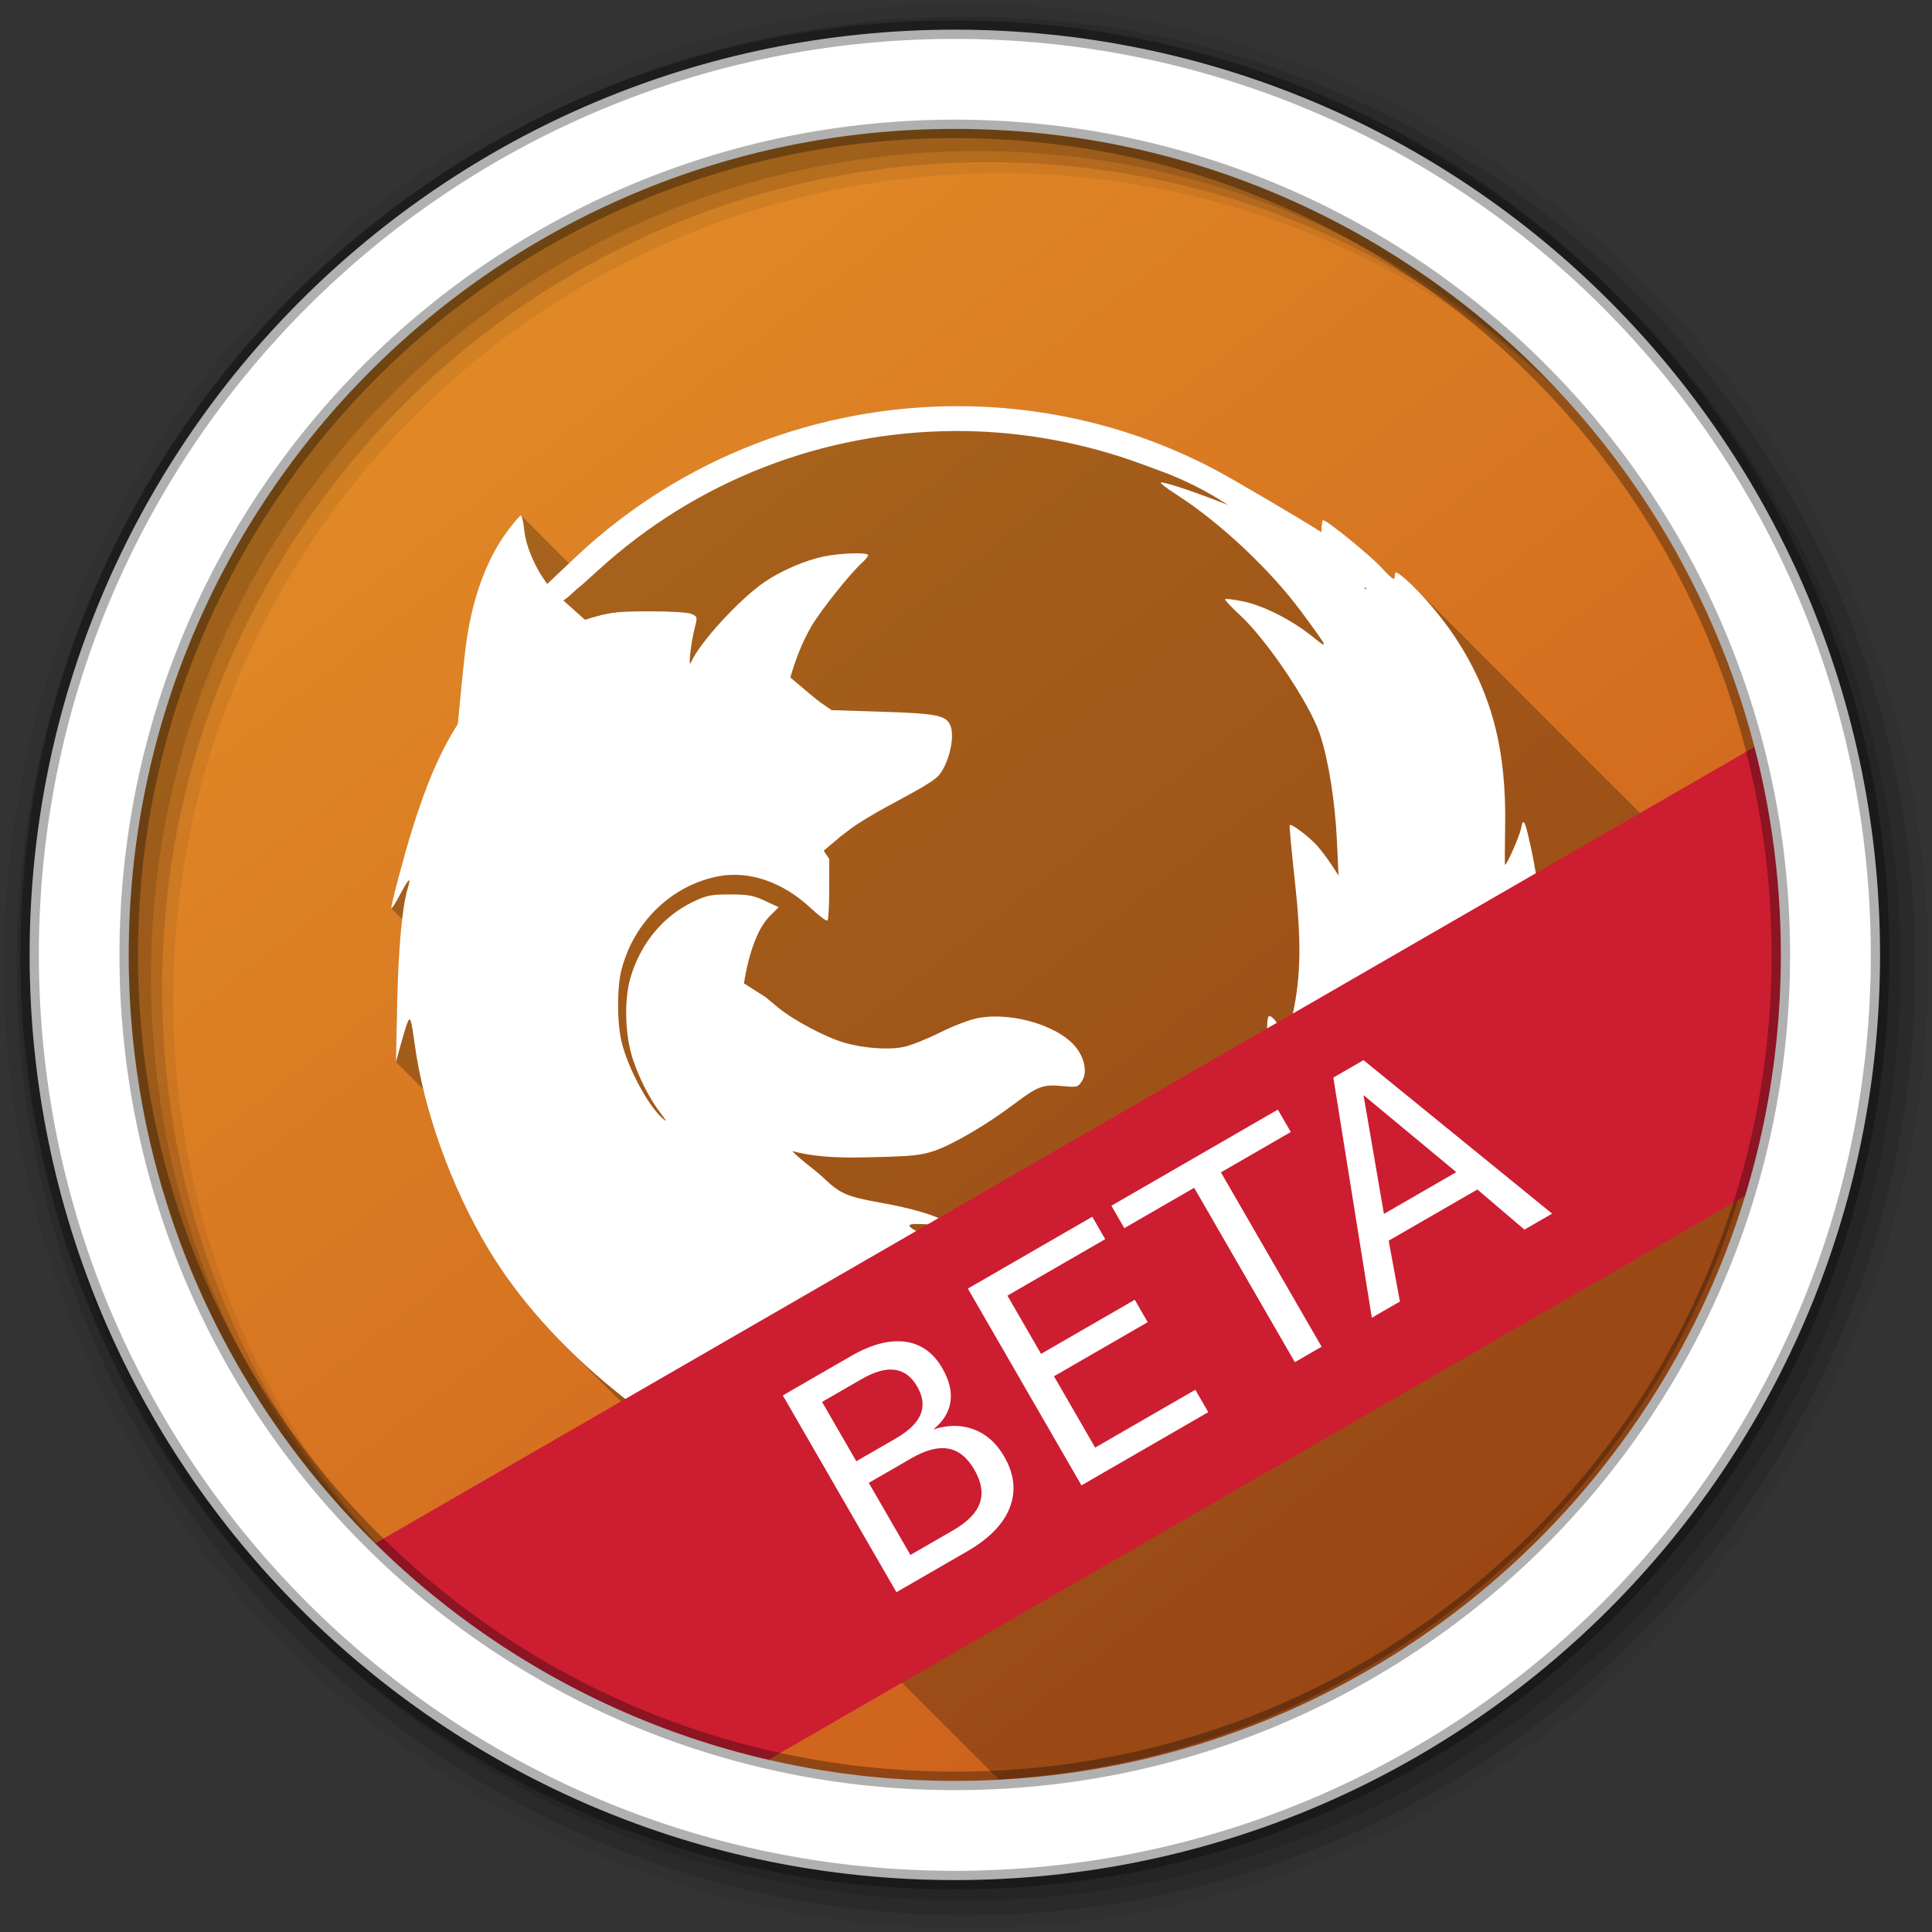 <?xml version="1.0" encoding="UTF-8" standalone="no"?>
<svg xmlns:dc="http://purl.org/dc/elements/1.1/" xmlns:cc="http://creativecommons.org/ns#" xmlns:rdf="http://www.w3.org/1999/02/22-rdf-syntax-ns#" xmlns:svg="http://www.w3.org/2000/svg" xmlns="http://www.w3.org/2000/svg" xmlns:sodipodi="http://sodipodi.sourceforge.net/DTD/sodipodi-0.dtd" xmlns:inkscape="http://www.inkscape.org/namespaces/inkscape" width="1814.17" height="1814.17" viewBox="0 0 512 512" version="1.1" id="svg2" inkscape:version="0.91 r" sodipodi:docname="firefox-beta.svg">
<rect x="0" y="0" width="512" height="512" fill="#333333" stroke="none"/>
<sodipodi:namedview pagecolor="#ffffff" bordercolor="#666666" borderopacity="1" objecttolerance="10" gridtolerance="10" guidetolerance="10" inkscape:pageopacity="0" inkscape:pageshadow="2" inkscape:window-width="733" inkscape:window-height="480" id="namedview31" showgrid="false" inkscape:zoom="0.13008703" inkscape:cx="73.028031" inkscape:cy="907.08502" inkscape:window-x="0" inkscape:window-y="0" inkscape:window-maximized="0" inkscape:current-layer="layer1" />
<defs id="defs7712">
<linearGradient gradientTransform="translate(-5.95788e-6,-215)" id="0" y2="314.34" gradientUnits="userSpaceOnUse" y1="114.75" x2="273.33" x1="258.96">
<stop id="stop7" stop-color="#45b3e6" />
<stop id="stop9" stop-color="#205d9d" offset="1" />
</linearGradient>
<linearGradient gradientTransform="translate(-5.95788e-6,-215)" id="1" y2="487.3" gradientUnits="userSpaceOnUse" y1="34.453" x2="448.96" x1="98.78">
<stop id="stop12" stop-color="#e38f28" />
<stop id="stop14" stop-color="#c95619" offset="1" />
</linearGradient>
</defs>
<g inkscape:label="Layer 1" inkscape:groupmode="layer" id="layer1" transform="translate(0,215)">
<path inkscape:connector-curvature="0" id="path7740" d="M 478,38.05 C 478,163.14 376.59,264.55 251.5,264.55 126.41,264.55 25,163.14 25,38.05 c 0,-125.09 101.41,-226.5 226.5,-226.5 125.09,0 226.5,101.41 226.5,226.5" fill="url(#1)" fill-rule="evenodd" />
<path inkscape:connector-curvature="0" id="path7742" d="m 253.56,-107.37 c -36.505,0.043 -72.7,13.554 -100.44,39.469 l -2.328,2.201 -12.666,-12.666 c -0.024,-0.023 -0.046,-0.034 -0.068,-0.034 -0.266,0 -1.788,1.732 -3.375,3.844 -5.815,7.736 -9.6,18.17 -11.281,31 -0.46,3.51 -1.779,17 -2.094,20.469 -4.617,7.202 -8.38,15.938 -12.09,27.906 -2.119,6.829 -5.558,19.749 -5.531,20.844 0.001,0.026 0.006,0.047 0.016,0.057 l 2.869,2.869 c -0.685,5.782 -1.148,13.561 -1.322,22.543 l -0.313,15.313 7.252,7.252 c 3.471,14.443 9.591,29.609 17.279,42.4 5.326,8.865 12.27,17.535 20.365,25.631 L 264.663,256.558 c 114.77,-6.807 205.75,-102.02 205.75,-218.5 0,-0.611 -0.019,-1.218 -0.023,-1.828 l -95.55,-95.551 c -0.778,-0.778 -1.524,-1.48 -2.217,-2.084 -2.671,-2.328 -3.03,-2.407 -3.03,-0.688 0,0.54 -0.251,0.588 -0.885,0.094 l -3.217,-3.217 c -3.787,-3.787 -13.881,-11.939 -14.867,-11.939 -0.237,0 -0.438,1.309 -0.438,2.906 0,0.104 -10e-4,0.184 0,0.281 -5.328,-3.434 -23.07,-13.871 -28.22,-16.594 -21.469,-11.346 -45.01,-16.84 -68.41,-16.813" opacity="0.25" />
<g transform="translate(-5.95788e-6,-215)" id="g7746" fill="#ffffff">
<path inkscape:connector-curvature="0" id="path7748" d="m 180.01,300.94 c 0,-0.112 -0.774,-0.886 -1.721,-1.721 l -1.721,-1.517 1.517,1.721 c 1.418,1.608 1.924,2.01 1.924,1.517" />
<path inkscape:connector-curvature="0" id="path7750" d="m 253.56,107.63 c -36.505,0.043 -72.7,13.554 -100.44,39.469 l -8.094,7.656 c -3.132,-4.129 -5.637,-9.866 -6.094,-14.25 -0.224,-2.151 -0.609,-3.906 -0.875,-3.906 -0.266,0 -1.788,1.732 -3.375,3.844 -5.815,7.736 -9.6,18.17 -11.281,31 -0.46,3.51 -1.779,17 -2.094,20.469 -4.617,7.202 -8.38,15.938 -12.09,27.906 -2.119,6.829 -5.558,19.749 -5.531,20.844 0.01,0.407 1.038,-1.169 2.281,-3.5 2.434,-4.563 3.083,-5.069 2.063,-1.656 -1.483,4.961 -2.503,16.252 -2.781,30.625 l -0.313,15.313 1.188,-4.375 c 0.659,-2.409 1.475,-5.077 1.813,-5.938 0.778,-1.979 1.018,-1.318 1.969,5.625 2.419,17.663 9.714,37.953 19.563,54.34 15.952,26.548 46.41,51.35 78.875,64.22 10.253,4.065 28.939,8.722 21.19,5.281 -2.995,-1.33 -6.553,-3.697 -6.156,-4.094 0.139,-0.139 2.067,0.416 4.281,1.25 5.281,1.988 14.621,4.505 20.875,5.625 2.753,0.493 7.525,0.907 10.594,0.938 l 5.563,0.063 -2.438,-2.156 -2.469,-2.156 7.06,-0.031 c 20.768,-0.077 51.782,-6.692 65.38,-13.938 4.168,-2.221 11.179,-9.323 15.5,-15.688 2.318,-3.415 3.574,-4.529 7.469,-6.719 18.58,-10.447 36.975,-32.418 39.469,-47.12 0.742,-4.376 0.45,-10.38 -0.75,-15.16 -0.613,-2.439 -0.402,-3.101 4.781,-14.969 8.708,-19.939 8.997,-20.931 9.5,-33.844 0.396,-10.172 -0.257,-17.632 -2.438,-27.781 -1.603,-7.461 -2.074,-8.387 -2.656,-5.281 -0.37,1.975 -3.747,9.653 -4.25,9.656 -0.081,0 -0.072,-4.551 0.031,-10.125 0.378,-20.434 -3.569,-35.454 -13.188,-50.09 -3.529,-5.372 -9.147,-11.962 -13.06,-15.375 -2.671,-2.328 -3.03,-2.407 -3.03,-0.688 0,1 -0.782,0.435 -3.5,-2.5 -3.165,-3.419 -14.425,-12.563 -15.469,-12.563 -0.237,0 -0.438,1.309 -0.438,2.906 0,0.104 -10e-4,0.184 0,0.281 -5.328,-3.434 -23.07,-13.871 -28.22,-16.594 -21.469,-11.346 -45.01,-16.84 -68.41,-16.813 m -0.844,6.594 c 15.641,-0.092 31.442,2.417 46.75,7.656 1.809,0.619 5.24,1.876 8.5,3.094 6.344,2.371 12.01,5.279 17.5,8.875 -7.285,-2.925 -16.17,-6 -17.75,-6 -0.56,0 1.247,1.426 4,3.188 11.609,7.428 24.908,19.926 33.25,31.22 7.228,9.785 7.356,10.09 2.75,6.375 -5.404,-4.354 -12.84,-8.122 -18.25,-9.25 -2.449,-0.511 -4.599,-0.776 -4.781,-0.594 -0.182,0.182 1.522,2.023 3.781,4.094 7.247,6.641 18.646,23.61 21.344,31.75 2.268,6.844 4.04,18.07 4.5,28.469 l 0.406,8.906 -1.844,-2.813 c -1.016,-1.56 -2.739,-3.84 -3.813,-5.063 -2.02,-2.297 -6.839,-5.942 -7.281,-5.5 -0.138,0.138 0.459,6.571 1.313,14.313 1.792,16.257 1.678,25.341 -0.406,35.38 -1.746,8.403 -1.829,8.549 -2.813,5.719 -0.846,-2.436 -2.58,-4.781 -3.531,-4.781 -0.291,0 -0.531,1.109 -0.531,2.469 0,5.708 -4.73,22.639 -8.469,30.375 -1.497,3.097 -4.056,7.295 -5.719,9.344 -5.652,6.967 -11.463,10.04 -10.969,5.813 0.173,-1.479 -0.006,-1.719 -1.375,-1.719 -1,0 -2.282,0.75 -3.438,2.031 -1.01,1.118 -3.044,3.422 -4.531,5.094 -2.222,2.498 -8.06,7.196 -8.06,6.5 0,-0.105 0.274,-1.103 0.594,-2.219 0.32,-1.116 0.416,-2 0.219,-2 -0.197,0 -2.226,0.545 -4.5,1.219 -7.911,2.344 -21.07,4.406 -28.12,4.406 -7.338,0 -12.07,-0.972 -16.938,-3.438 -5.04,-2.555 -4.731,-3.051 1.594,-2.656 5.351,0.334 5.507,0.293 4.219,-0.75 -1.884,-1.525 -8.706,-3.541 -16.906,-5 -8.777,-1.562 -10.72,-2.366 -14.781,-6.219 -2.765,-2.675 -5.795,-4.516 -8.69,-7.46 7.532,1.964 14.949,1.782 22.627,1.585 9.186,-0.23 11.619,-0.493 15.03,-1.656 4.99,-1.702 13.934,-6.953 21.16,-12.406 6.306,-4.761 7.603,-5.245 12.906,-4.75 3.762,0.351 3.994,0.302 5.03,-1.281 1.358,-2.073 0.954,-5.309 -1.063,-8.313 -4.081,-6.077 -16.908,-10.176 -26.469,-8.438 -2.101,0.382 -6.498,2.065 -10,3.813 -3.441,1.717 -7.782,3.448 -9.656,3.844 -3.945,0.832 -10.53,0.37 -15.656,-1.094 -4.906,-1.401 -13.5,-5.939 -17.563,-9.281 l -3.438,-2.844 -5.688,-3.625 c 1.178,-7.717 3.588,-14.588 6.781,-17.781 l 2.406,-2.406 -3.625,-1.688 c -3.098,-1.451 -4.433,-1.688 -9.25,-1.688 -4.996,0 -6.1,0.191 -9.719,1.906 -7.959,3.772 -13.926,10.955 -16.625,19.969 -1.796,5.999 -1.53,15.582 0.625,21.906 1.859,5.455 4.467,10.499 7.469,14.406 1.453,1.891 1.57,2.196 0.469,1.25 -3.897,-3.347 -9.355,-13.523 -11,-20.5 -1.197,-5.079 -1.204,-14.253 0,-18.969 3.25,-12.73 13.455,-22.521 25.844,-24.813 8.07,-1.492 16.962,1.588 24.25,8.406 2.224,2.08 4.251,3.593 4.5,3.344 0.249,-0.249 0.469,-4.02 0.469,-8.375 l 0,-7.938 -1.469,-2.188 4.406,-3.719 2.906,-2.219 c 1.604,-1.217 5.856,-3.806 9.469,-5.75 12.04,-6.477 13.406,-7.365 14.781,-9.813 2.036,-3.624 2.99,-8.723 2.125,-11.344 -1,-3.03 -3.284,-3.509 -18.781,-4 l -12.813,-0.406 -2.938,-2.031 c -1.168,-0.806 -5.576,-4.584 -8,-6.625 1.437,-5.04 3.406,-9.899 5.656,-13.688 2.511,-4.227 10.09,-13.726 13.313,-16.688 0.908,-0.834 1.656,-1.747 1.656,-2.031 0,-0.816 -7.414,-0.584 -11.938,0.375 -4.779,1.013 -11.11,3.74 -15.406,6.656 -6.707,4.554 -17.406,16.234 -19.594,21.375 -0.818,1.923 -0.073,-5.04 0.969,-9.09 0.763,-2.973 0.741,-3.052 -0.875,-3.75 -0.981,-0.423 -5.422,-0.688 -11.03,-0.688 -7.83,0.002 -10.199,0.231 -14.375,1.406 -0.941,0.265 -1.867,0.539 -2.781,0.844 -1.423,-1.277 -3.809,-3.383 -5.75,-5.125 1.653,-1.056 3.601,-3.125 3.688,-3.125 0.13,0 2.587,-2.175 5.469,-4.813 26.2,-23.977 59.871,-36.766 94.28,-36.969 m 108.94,41.34 c 0.164,0.179 0.338,0.353 0.5,0.531 l -0.5,0 z" />
</g>
<g transform="translate(-5.95788e-6,-215)" id="g7752" fill-rule="evenodd">
<path inkscape:connector-curvature="0" id="path7754" d="M 256,1 C 115.17,1 1,115.17 1,256 1,396.83 115.17,511 256,511 396.83,511 511,396.83 511,256 511,115.17 396.83,1 256,1 m 8.827,44.931 c 120.9,0 218.9,98 218.9,218.9 0,120.9 -98,218.9 -218.9,218.9 -120.9,0 -218.93,-98 -218.93,-218.9 0,-120.9 98.03,-218.9 218.93,-218.9" fill-opacity="0.067" />
<path inkscape:connector-curvature="0" id="path7756" d="M 256,4.43 C 117.06,4.43 4.43,117.06 4.43,256 4.43,394.94 117.06,507.57 256,507.57 394.94,507.57 507.57,394.94 507.57,256 507.57,117.06 394.94,4.43 256,4.43 m 5.885,38.556 c 120.9,0 218.9,98 218.9,218.9 0,120.9 -98,218.9 -218.9,218.9 -120.9,0 -218.93,-98 -218.93,-218.9 0,-120.9 98.03,-218.9 218.93,-218.9" fill-opacity="0.129" />
</g>
<path inkscape:connector-curvature="0" id="path7758" d="M 192.07,258.04 471.13,96.95 c 3.438,-15.409 5.25,-31.43 5.25,-47.875 0,-23.272 -3.648,-45.679 -10.375,-66.72 L 95.475,196.295 c 25.836,28.414 59.04,50.01 96.59,61.75" fill="#cd1d31" />
<g transform="translate(-5.95788e-6,-215)" id="g7760" fill-rule="evenodd">
<path inkscape:connector-curvature="0" id="path7762" d="M 256,8.36 C 119.23,8.36 8.36,119.23 8.36,256 8.36,392.77 119.23,503.64 256,503.64 392.77,503.64 503.64,392.77 503.64,256 503.64,119.23 392.77,8.36 256,8.36 m 2.942,31.691 c 120.9,0 218.9,98 218.9,218.9 0,120.9 -98,218.9 -218.9,218.9 -120.9,0 -218.93,-98 -218.93,-218.9 0,-120.9 98.03,-218.9 218.93,-218.9" fill-opacity="0.129" />
<path inkscape:connector-curvature="0" id="path7764" d="M 253.04,7.86 C 117.62,7.86 7.85,117.64 7.85,253.05 c 0,135.42 109.78,245.19 245.19,245.19 135.42,0 245.19,-109.78 245.19,-245.19 C 498.23,117.63 388.45,7.86 253.04,7.86 m 0,26.297 c 120.9,0 218.9,98 218.9,218.9 0,120.9 -98,218.9 -218.9,218.9 -120.9,0 -218.93,-98 -218.93,-218.9 0,-120.9 98.03,-218.9 218.93,-218.9 z" stroke-opacity="0.31" fill="#ffffff" stroke="#000000" stroke-width="4.904" />
</g>
<g transform="rotate(-30)" id="text8696" fill="#ffffff">
<path d="m 110.406,269.248 0,22.062 13.068,0 q 6.574,0 9.72,-2.702 3.186,-2.743 3.186,-8.349 0,-5.646 -3.186,-8.308 -3.146,-2.702 -9.72,-2.702 l -13.068,0 z m 0,-24.764 0,18.149 12.059,0 q 5.969,0 8.873,-2.218 2.944,-2.259 2.944,-6.856 0,-4.558 -2.944,-6.816 -2.904,-2.259 -8.873,-2.259 l -12.059,0 z m -8.147,-6.695 20.811,0 q 9.317,0 14.358,3.872 5.042,3.872 5.042,11.011 0,5.525 -2.581,8.792 -2.581,3.267 -7.582,4.074 6.009,1.291 9.317,5.404 3.348,4.074 3.348,10.204 0,8.066 -5.485,12.463 -5.485,4.396 -15.608,4.396 l -21.618,0 0,-60.216 z" id="path12169" />
<path d="m 158.885,237.789 38.073,0 0,6.856 -29.926,0 0,17.827 28.676,0 0,6.856 -28.676,0 0,21.82 30.652,0 0,6.856 -38.799,0 0,-60.216 z" id="path12171" />
<path d="m 202.806,237.789 50.939,0 0,6.856 -21.376,0 0,53.359 -8.187,0 0,-53.359 -21.376,0 0,-6.856 z" id="path12173" />
<path d="m 275.323,245.815 -11.051,29.967 22.142,0 -11.091,-29.967 z m -4.598,-8.026 9.236,0 22.949,60.216 -8.47,0 -5.485,-15.447 -27.143,0 -5.485,15.447 -8.591,0 22.989,-60.216 z" id="path12175" />
</g>
</g>
</svg>
